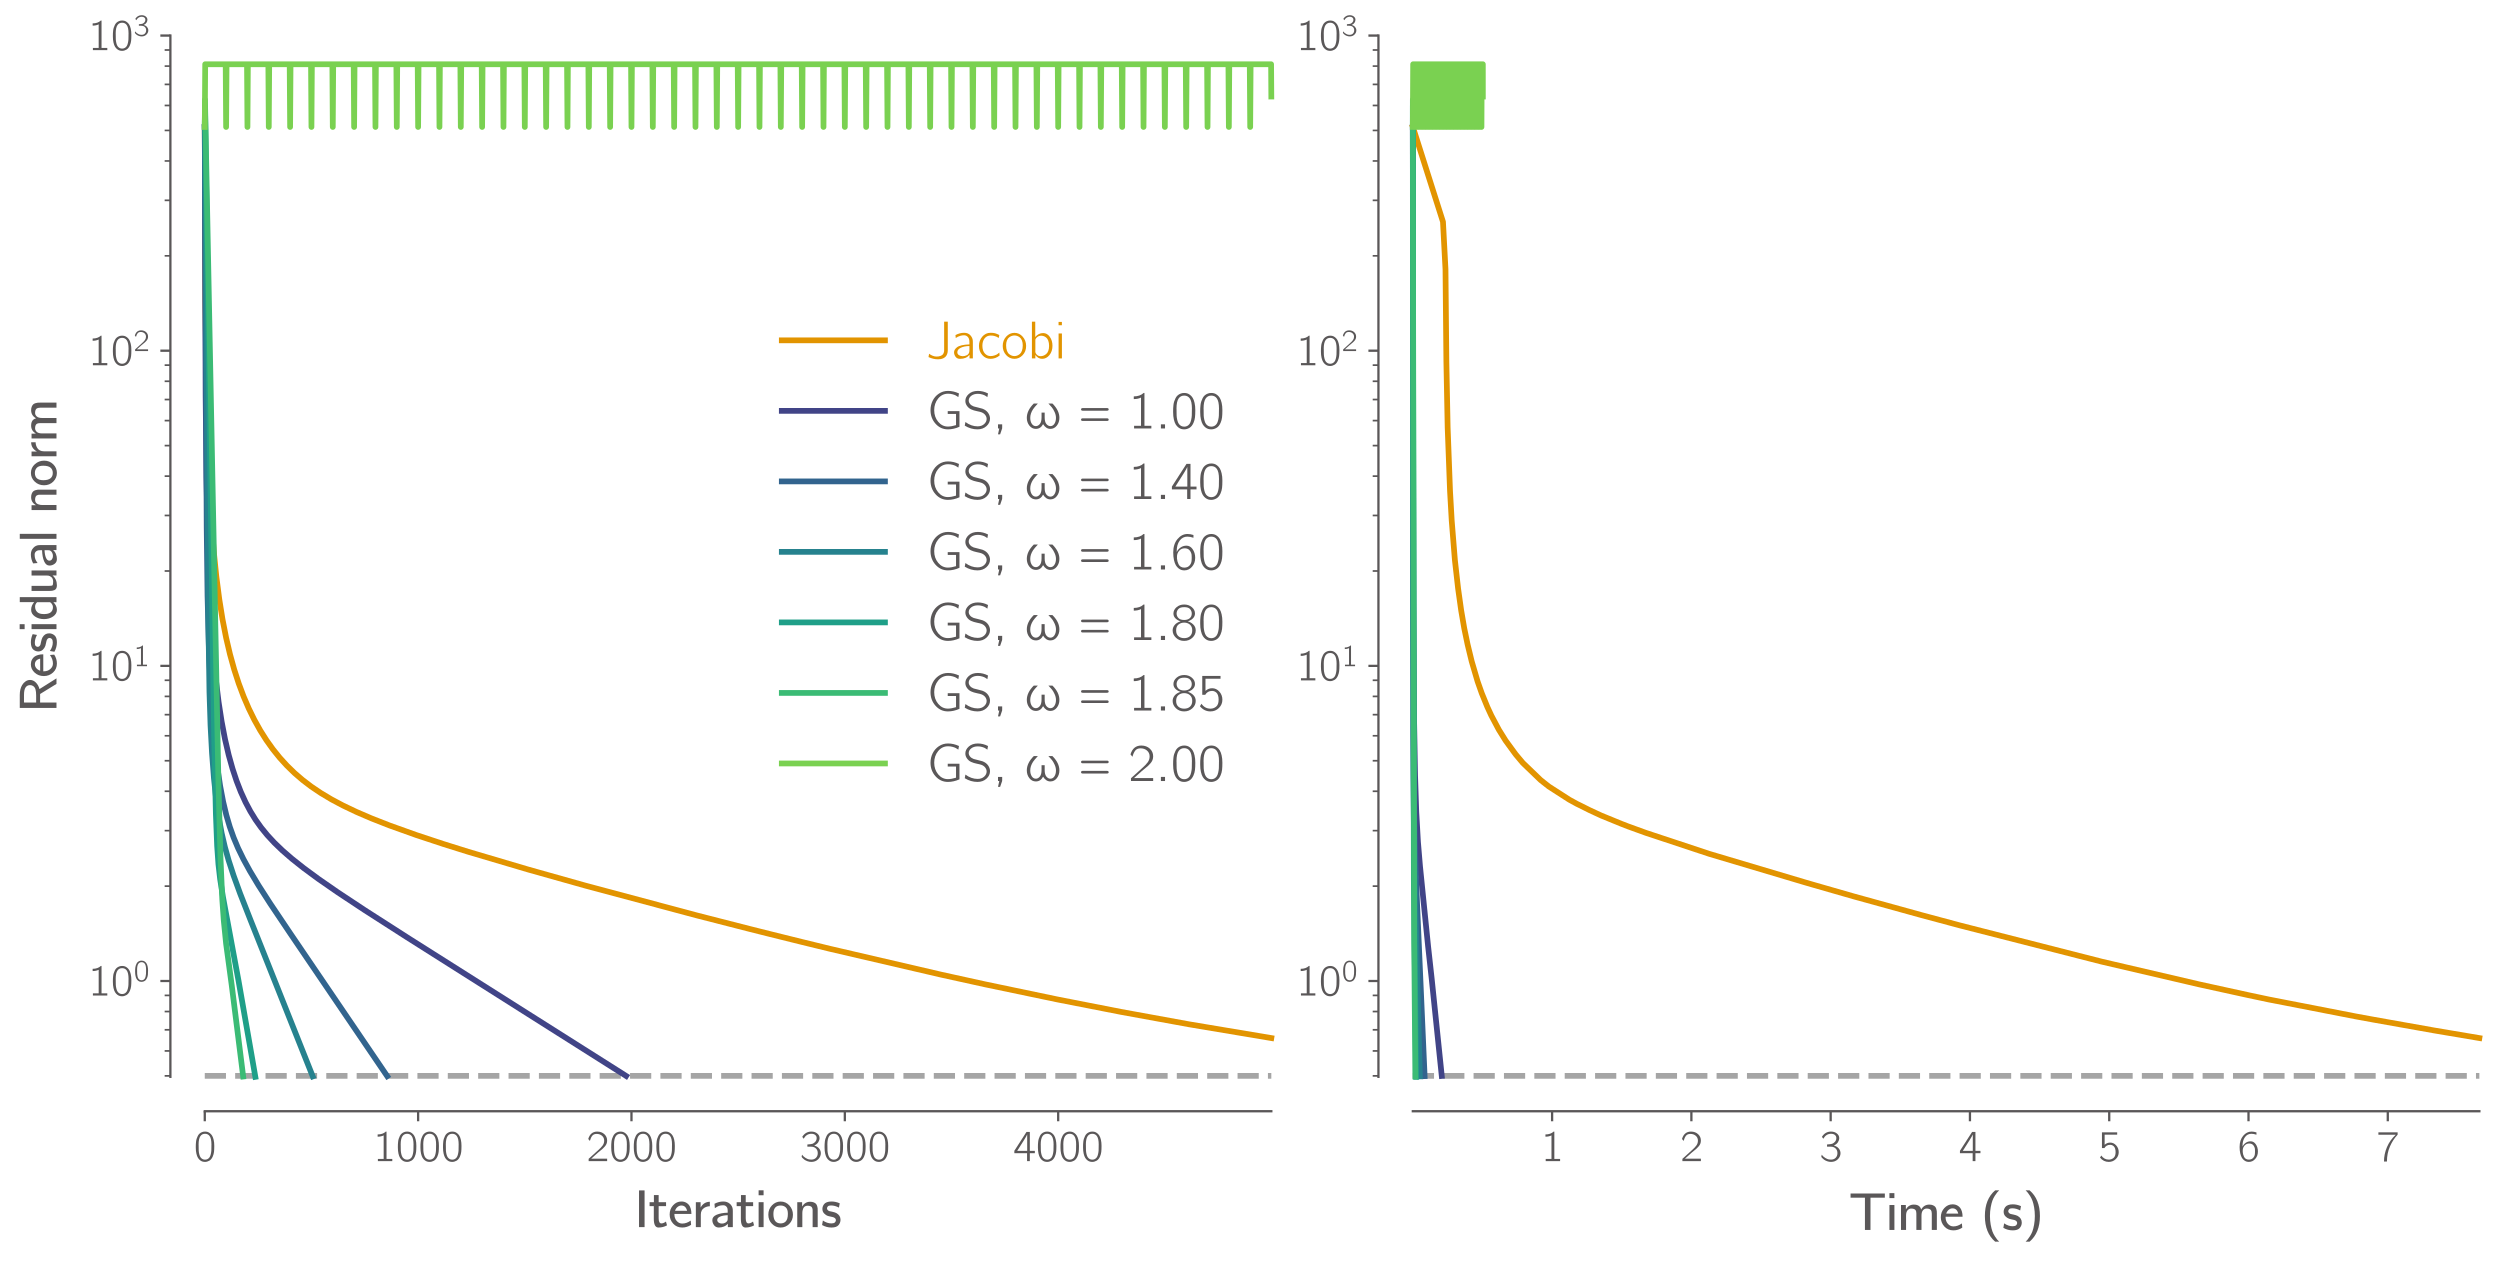 <?xml version="1.0" encoding="utf-8" standalone="no"?>
<!DOCTYPE svg PUBLIC "-//W3C//DTD SVG 1.1//EN"
  "http://www.w3.org/Graphics/SVG/1.1/DTD/svg11.dtd">
<svg xmlns:xlink="http://www.w3.org/1999/xlink" width="872.4pt" height="440.4pt" viewBox="0 0 872.4 440.4" xmlns="http://www.w3.org/2000/svg" version="1.1">
 <defs>
  <style type="text/css">*{stroke-linejoin: round; stroke-linecap: butt}</style>
 </defs>
 <g id="figure_1">
  <g id="patch_1">
   <path d="M 0 440.4 
L 872.4 440.4 
L 872.4 0 
L 0 0 
z
" style="fill: #ffffff"/>
  </g>
  <g id="axes_1">
   <g id="patch_2">
    <path d="M 71.458 375.778 
L 443.638 375.778 
L 443.638 12.41 
L 71.458 12.41 
z
" style="fill: #ffffff"/>
   </g>
   <g id="matplotlib.axis_1">
    <g id="xtick_1">
     <g id="line2d_1">
      <defs>
       <path id="md43e296feb" d="M 0 0 
L 0 3.5 
" style="stroke: #5a5758; stroke-width: 0.8"/>
      </defs>
      <g>
       <use xlink:href="#md43e296feb" x="71.458" y="387.778" style="fill: #5a5758; stroke: #5a5758; stroke-width: 0.8"/>
      </g>
     </g>
     <g id="text_1">
      <!-- 0 -->
      <g style="fill: #5a5758" transform="translate(67.522 405.198) scale(0.15 -0.15)">
       <defs>
        <path id="CMUBright-Roman-30" d="M 333 1984 
L 333 2086 
Q 333 2291 339 2438 
Q 346 2586 371 2832 
Q 397 3078 461 3267 
Q 525 3456 621 3657 
Q 717 3859 880 4006 
Q 1043 4154 1261 4230 
Q 1446 4301 1677 4301 
Q 1856 4301 2025 4256 
Q 2195 4211 2380 4070 
Q 2566 3930 2704 3709 
Q 2842 3488 2931 3104 
Q 3021 2720 3021 2214 
Q 3021 1683 2982 1347 
Q 2944 1011 2803 685 
Q 2618 250 2307 70 
Q 1997 -109 1677 -109 
Q 1498 -109 1328 -64 
Q 1158 -19 972 121 
Q 787 262 649 483 
Q 512 704 422 1091 
Q 333 1478 333 1984 
z
M 742 2413 
Q 742 2374 745 2326 
Q 749 2278 749 2272 
L 749 2150 
Q 749 1779 758 1548 
Q 768 1318 838 1014 
Q 909 710 1037 538 
Q 1286 218 1677 218 
Q 2086 218 2330 557 
Q 2451 730 2518 1037 
Q 2586 1344 2595 1568 
Q 2605 1792 2605 2163 
L 2605 2272 
Q 2605 2278 2608 2323 
Q 2611 2368 2611 2406 
Q 2611 3302 2336 3661 
Q 2099 3981 1677 3981 
Q 1242 3981 1005 3642 
Q 742 3264 742 2413 
z
" transform="scale(0.016)"/>
       </defs>
       <use xlink:href="#CMUBright-Roman-30"/>
      </g>
     </g>
    </g>
    <g id="xtick_2">
     <g id="line2d_2">
      <g>
       <use xlink:href="#md43e296feb" x="145.909" y="387.778" style="fill: #5a5758; stroke: #5a5758; stroke-width: 0.8"/>
      </g>
     </g>
     <g id="text_2">
      <!-- 1000 -->
      <g style="fill: #5a5758" transform="translate(130.165 405.198) scale(0.15 -0.15)">
       <defs>
        <path id="CMUBright-Roman-31" d="M 672 3558 
L 672 3885 
Q 1427 3885 1862 4301 
L 1965 4301 
L 1965 320 
L 2803 320 
L 2803 0 
L 710 0 
L 710 320 
L 1549 320 
L 1549 3744 
Q 1178 3558 672 3558 
z
" transform="scale(0.016)"/>
       </defs>
       <use xlink:href="#CMUBright-Roman-31"/>
       <use xlink:href="#CMUBright-Roman-30" x="52.5"/>
       <use xlink:href="#CMUBright-Roman-30" x="105"/>
       <use xlink:href="#CMUBright-Roman-30" x="157.5"/>
      </g>
     </g>
    </g>
    <g id="xtick_3">
     <g id="line2d_3">
      <g>
       <use xlink:href="#md43e296feb" x="220.36" y="387.778" style="fill: #5a5758; stroke: #5a5758; stroke-width: 0.8"/>
      </g>
     </g>
     <g id="text_3">
      <!-- 2000 -->
      <g style="fill: #5a5758" transform="translate(204.616 405.198) scale(0.15 -0.15)">
       <defs>
        <path id="CMUBright-Roman-32" d="M 275 3226 
Q 595 4301 1587 4301 
L 1594 4301 
Q 2214 4294 2617 3923 
Q 3021 3552 3021 2989 
Q 3021 2746 2937 2531 
Q 2854 2317 2668 2115 
Q 2483 1914 2384 1821 
Q 2285 1728 2061 1549 
Q 1754 1299 1642 1203 
Q 1530 1107 698 358 
L 3021 358 
L 3021 0 
L 333 0 
L 333 339 
L 1683 1562 
Q 2144 1965 2368 2278 
Q 2592 2592 2592 2982 
Q 2592 3418 2278 3690 
Q 1965 3962 1498 3962 
Q 1069 3962 854 3693 
Q 640 3424 512 2938 
L 275 3226 
z
" transform="scale(0.016)"/>
       </defs>
       <use xlink:href="#CMUBright-Roman-32"/>
       <use xlink:href="#CMUBright-Roman-30" x="52.5"/>
       <use xlink:href="#CMUBright-Roman-30" x="105"/>
       <use xlink:href="#CMUBright-Roman-30" x="157.5"/>
      </g>
     </g>
    </g>
    <g id="xtick_4">
     <g id="line2d_4">
      <g>
       <use xlink:href="#md43e296feb" x="294.811" y="387.778" style="fill: #5a5758; stroke: #5a5758; stroke-width: 0.8"/>
      </g>
     </g>
     <g id="text_4">
      <!-- 3000 -->
      <g style="fill: #5a5758" transform="translate(279.067 405.198) scale(0.15 -0.15)">
       <defs>
        <path id="CMUBright-Roman-33" d="M 282 653 
Q 282 666 285 685 
Q 288 704 304 774 
Q 320 845 339 941 
Q 557 640 861 464 
Q 1165 288 1341 256 
Q 1517 224 1683 224 
Q 2112 224 2368 486 
Q 2624 749 2624 1165 
Q 2624 1574 2381 1824 
Q 2138 2074 1773 2099 
L 1555 2106 
L 1114 2106 
L 1114 2426 
Q 1709 2470 1862 2528 
Q 2099 2618 2281 2838 
Q 2464 3059 2464 3360 
Q 2464 3642 2256 3811 
Q 2048 3981 1702 3981 
Q 973 3981 570 3258 
L 371 3539 
Q 845 4301 1702 4301 
Q 2202 4301 2544 4025 
Q 2886 3750 2886 3360 
Q 2886 3059 2704 2761 
Q 2522 2464 2106 2272 
Q 2579 2144 2825 1833 
Q 3072 1523 3072 1158 
Q 3072 666 2685 278 
Q 2298 -109 1690 -109 
Q 1402 -109 1126 -9 
Q 851 90 675 221 
Q 499 352 390 473 
Q 282 595 282 653 
z
" transform="scale(0.016)"/>
       </defs>
       <use xlink:href="#CMUBright-Roman-33"/>
       <use xlink:href="#CMUBright-Roman-30" x="52.5"/>
       <use xlink:href="#CMUBright-Roman-30" x="105"/>
       <use xlink:href="#CMUBright-Roman-30" x="157.5"/>
      </g>
     </g>
    </g>
    <g id="xtick_5">
     <g id="line2d_5">
      <g>
       <use xlink:href="#md43e296feb" x="369.262" y="387.778" style="fill: #5a5758; stroke: #5a5758; stroke-width: 0.8"/>
      </g>
     </g>
     <g id="text_5">
      <!-- 4000 -->
      <g style="fill: #5a5758" transform="translate(353.518 405.198) scale(0.15 -0.15)">
       <defs>
        <path id="CMUBright-Roman-34" d="M 186 1158 
L 186 1504 
L 1952 4250 
L 2438 4250 
L 2438 1498 
L 3168 1498 
L 3168 1158 
L 2438 1158 
L 2438 0 
L 2035 0 
L 2035 1158 
L 186 1158 
z
M 602 1498 
L 2054 1498 
L 2054 3885 
Q 1971 3667 1606 3085 
L 602 1498 
z
" transform="scale(0.016)"/>
       </defs>
       <use xlink:href="#CMUBright-Roman-34"/>
       <use xlink:href="#CMUBright-Roman-30" x="52.5"/>
       <use xlink:href="#CMUBright-Roman-30" x="105"/>
       <use xlink:href="#CMUBright-Roman-30" x="157.5"/>
      </g>
     </g>
    </g>
    <g id="text_6">
     <!-- Iterations -->
     <g style="fill: #5a5758" transform="translate(221.52 428.213) scale(0.18 -0.18)">
      <defs>
       <path id="CMUBright-SemiBold-49" d="M 512 0 
L 512 4448 
L 1184 4448 
L 1184 0 
L 512 0 
z
" transform="scale(0.016)"/>
       <path id="CMUBright-SemiBold-74" d="M 122 2541 
L 122 3021 
L 646 3021 
L 646 3885 
L 1222 3885 
L 1222 3021 
L 2118 3021 
L 2118 2541 
L 1222 2541 
L 1222 1075 
Q 1222 448 1555 448 
Q 1805 448 2106 672 
L 2234 211 
Q 1754 -51 1197 -51 
Q 634 -51 634 1005 
L 634 2541 
L 122 2541 
z
" transform="scale(0.016)"/>
       <path id="CMUBright-SemiBold-65" d="M 186 1530 
Q 186 2189 605 2646 
Q 1024 3104 1606 3104 
Q 1766 3104 1920 3069 
Q 2074 3034 2243 2931 
Q 2413 2829 2534 2669 
Q 2656 2509 2739 2233 
Q 2822 1958 2822 1600 
L 762 1600 
L 762 1536 
Q 762 1062 1040 745 
Q 1318 429 1709 429 
Q 2240 429 2739 794 
L 2784 275 
Q 2278 -51 1709 -51 
Q 1043 -51 614 419 
Q 186 890 186 1530 
z
M 838 1978 
L 2298 1978 
Q 2144 2618 1600 2618 
Q 1363 2618 1148 2448 
Q 934 2278 838 1978 
z
" transform="scale(0.016)"/>
       <path id="CMUBright-SemiBold-72" d="M 416 0 
L 416 3021 
L 992 3021 
L 992 2368 
Q 1370 3059 2112 3072 
L 2112 2528 
Q 1939 2528 1769 2480 
Q 1600 2432 1421 2326 
Q 1242 2221 1130 2013 
Q 1018 1805 1018 1517 
L 1018 0 
L 416 0 
z
" transform="scale(0.016)"/>
       <path id="CMUBright-SemiBold-61" d="M 250 851 
Q 250 1274 771 1498 
Q 1293 1722 2112 1747 
L 2112 1971 
Q 2112 2234 2048 2355 
Q 1894 2650 1568 2650 
Q 1242 2643 1037 2566 
Q 832 2490 557 2291 
L 512 2829 
Q 1043 3104 1581 3104 
Q 2061 3104 2377 2822 
Q 2694 2541 2726 2144 
L 2733 1933 
L 2733 0 
L 2131 0 
L 2131 230 
L 2125 410 
Q 1946 186 1648 67 
Q 1350 -51 1043 -51 
Q 666 -51 458 233 
Q 250 518 250 851 
z
M 845 864 
Q 845 672 1008 550 
Q 1171 429 1408 429 
Q 1626 429 1811 525 
Q 1997 621 2074 781 
Q 2112 864 2112 1043 
L 2112 1446 
Q 1523 1421 1184 1270 
Q 845 1120 845 864 
z
" transform="scale(0.016)"/>
       <path id="CMUBright-SemiBold-69" d="M 414 3859 
L 414 4461 
L 1016 4461 
L 1016 3859 
L 414 3859 
z
M 416 0 
L 416 3021 
L 1018 3021 
L 1018 0 
L 416 0 
z
" transform="scale(0.016)"/>
       <path id="CMUBright-SemiBold-6f" d="M 630 390 
Q 186 832 186 1504 
Q 186 2176 627 2637 
Q 1069 3098 1677 3098 
Q 2310 3098 2739 2618 
Q 3168 2138 3168 1498 
Q 3168 838 2726 393 
Q 2285 -51 1677 -51 
Q 1075 -51 630 390 
z
M 800 1594 
Q 800 998 1037 717 
Q 1267 448 1677 448 
Q 2061 448 2291 685 
Q 2554 954 2554 1606 
Q 2554 2150 2307 2384 
Q 2061 2618 1677 2618 
Q 800 2618 800 1594 
z
" transform="scale(0.016)"/>
       <path id="CMUBright-SemiBold-6e" d="M 410 0 
L 410 3021 
L 998 3021 
L 998 2714 
L 1005 2496 
Q 1344 3072 1971 3072 
Q 2227 3072 2409 2995 
Q 2592 2918 2681 2816 
Q 2771 2714 2822 2547 
Q 2874 2381 2880 2275 
Q 2886 2170 2886 2016 
L 2886 0 
L 2272 0 
L 2272 2022 
Q 2272 2131 2259 2204 
Q 2246 2278 2192 2380 
Q 2138 2483 2000 2537 
Q 1862 2592 1651 2592 
Q 1453 2592 1315 2493 
Q 1178 2394 1120 2237 
Q 1062 2080 1043 1961 
Q 1024 1843 1024 1728 
L 1024 0 
L 410 0 
z
" transform="scale(0.016)"/>
       <path id="CMUBright-SemiBold-73" d="M 186 250 
L 282 800 
Q 787 448 1318 448 
Q 1613 448 1737 569 
Q 1862 691 1862 838 
Q 1862 986 1753 1078 
Q 1645 1171 1517 1206 
Q 1389 1242 1190 1280 
Q 992 1318 902 1350 
Q 634 1440 429 1661 
Q 224 1882 224 2202 
Q 224 2349 269 2486 
Q 314 2624 422 2774 
Q 531 2925 764 3014 
Q 998 3104 1331 3104 
Q 1818 3104 2323 2886 
L 2227 2362 
Q 1747 2624 1261 2624 
Q 998 2624 889 2515 
Q 781 2406 781 2272 
Q 781 2170 857 2077 
Q 934 1984 1062 1939 
Q 1069 1939 1408 1865 
Q 1747 1792 1914 1702 
Q 2419 1421 2419 890 
Q 2419 525 2172 237 
Q 1926 -51 1325 -51 
Q 730 -51 186 250 
z
" transform="scale(0.016)"/>
      </defs>
      <use xlink:href="#CMUBright-SemiBold-49"/>
      <use xlink:href="#CMUBright-SemiBold-74" x="26.7"/>
      <use xlink:href="#CMUBright-SemiBold-65" x="64.6"/>
      <use xlink:href="#CMUBright-SemiBold-72" x="111.7"/>
      <use xlink:href="#CMUBright-SemiBold-61" x="146.3"/>
      <use xlink:href="#CMUBright-SemiBold-74" x="195.5"/>
      <use xlink:href="#CMUBright-SemiBold-69" x="233.4"/>
      <use xlink:href="#CMUBright-SemiBold-6f" x="255.9"/>
      <use xlink:href="#CMUBright-SemiBold-6e" x="308.4"/>
      <use xlink:href="#CMUBright-SemiBold-73" x="360.1"/>
     </g>
    </g>
   </g>
   <g id="matplotlib.axis_2">
    <g id="ytick_1">
     <g id="line2d_6">
      <defs>
       <path id="m4fac0cf356" d="M 0 0 
L -3.5 0 
" style="stroke: #5a5758; stroke-width: 0.8"/>
      </defs>
      <g>
       <use xlink:href="#m4fac0cf356" x="59.458" y="342.328" style="fill: #5a5758; stroke: #5a5758; stroke-width: 0.8"/>
      </g>
     </g>
     <g id="text_7">
      <!-- $\mathdefault{10^{0}}$ -->
      <g style="fill: #5a5758" transform="translate(30.717 347.539) scale(0.15 -0.15)">
       <use xlink:href="#CMUBright-Roman-31" transform="translate(0 0.916)"/>
       <use xlink:href="#CMUBright-Roman-30" transform="translate(52.5 0.916)"/>
       <use xlink:href="#CMUBright-Roman-30" transform="translate(105.826 33.958) scale(0.7)"/>
      </g>
     </g>
    </g>
    <g id="ytick_2">
     <g id="line2d_7">
      <g>
       <use xlink:href="#m4fac0cf356" x="59.458" y="232.356" style="fill: #5a5758; stroke: #5a5758; stroke-width: 0.8"/>
      </g>
     </g>
     <g id="text_8">
      <!-- $\mathdefault{10^{1}}$ -->
      <g style="fill: #5a5758" transform="translate(30.717 237.566) scale(0.15 -0.15)">
       <use xlink:href="#CMUBright-Roman-31" transform="translate(0 0.916)"/>
       <use xlink:href="#CMUBright-Roman-30" transform="translate(52.5 0.916)"/>
       <use xlink:href="#CMUBright-Roman-31" transform="translate(105.826 33.958) scale(0.7)"/>
      </g>
     </g>
    </g>
    <g id="ytick_3">
     <g id="line2d_8">
      <g>
       <use xlink:href="#m4fac0cf356" x="59.458" y="122.383" style="fill: #5a5758; stroke: #5a5758; stroke-width: 0.8"/>
      </g>
     </g>
     <g id="text_9">
      <!-- $\mathdefault{10^{2}}$ -->
      <g style="fill: #5a5758" transform="translate(30.717 127.593) scale(0.15 -0.15)">
       <use xlink:href="#CMUBright-Roman-31" transform="translate(0 0.916)"/>
       <use xlink:href="#CMUBright-Roman-30" transform="translate(52.5 0.916)"/>
       <use xlink:href="#CMUBright-Roman-32" transform="translate(105.826 33.958) scale(0.7)"/>
      </g>
     </g>
    </g>
    <g id="ytick_4">
     <g id="line2d_9">
      <g>
       <use xlink:href="#m4fac0cf356" x="59.458" y="12.41" style="fill: #5a5758; stroke: #5a5758; stroke-width: 0.8"/>
      </g>
     </g>
     <g id="text_10">
      <!-- $\mathdefault{10^{3}}$ -->
      <g style="fill: #5a5758" transform="translate(30.717 17.621) scale(0.15 -0.15)">
       <use xlink:href="#CMUBright-Roman-31" transform="translate(0 0.916)"/>
       <use xlink:href="#CMUBright-Roman-30" transform="translate(52.5 0.916)"/>
       <use xlink:href="#CMUBright-Roman-33" transform="translate(105.826 33.958) scale(0.7)"/>
      </g>
     </g>
    </g>
    <g id="ytick_5">
     <g id="line2d_10">
      <defs>
       <path id="mc2418c29f5" d="M 0 0 
L -2 0 
" style="stroke: #5a5758; stroke-width: 0.6"/>
      </defs>
      <g>
       <use xlink:href="#mc2418c29f5" x="59.458" y="375.433" style="fill: #5a5758; stroke: #5a5758; stroke-width: 0.6"/>
      </g>
     </g>
    </g>
    <g id="ytick_6">
     <g id="line2d_11">
      <g>
       <use xlink:href="#mc2418c29f5" x="59.458" y="366.725" style="fill: #5a5758; stroke: #5a5758; stroke-width: 0.6"/>
      </g>
     </g>
    </g>
    <g id="ytick_7">
     <g id="line2d_12">
      <g>
       <use xlink:href="#mc2418c29f5" x="59.458" y="359.363" style="fill: #5a5758; stroke: #5a5758; stroke-width: 0.6"/>
      </g>
     </g>
    </g>
    <g id="ytick_8">
     <g id="line2d_13">
      <g>
       <use xlink:href="#mc2418c29f5" x="59.458" y="352.986" style="fill: #5a5758; stroke: #5a5758; stroke-width: 0.6"/>
      </g>
     </g>
    </g>
    <g id="ytick_9">
     <g id="line2d_14">
      <g>
       <use xlink:href="#mc2418c29f5" x="59.458" y="347.36" style="fill: #5a5758; stroke: #5a5758; stroke-width: 0.6"/>
      </g>
     </g>
    </g>
    <g id="ytick_10">
     <g id="line2d_15">
      <g>
       <use xlink:href="#mc2418c29f5" x="59.458" y="309.223" style="fill: #5a5758; stroke: #5a5758; stroke-width: 0.6"/>
      </g>
     </g>
    </g>
    <g id="ytick_11">
     <g id="line2d_16">
      <g>
       <use xlink:href="#mc2418c29f5" x="59.458" y="289.858" style="fill: #5a5758; stroke: #5a5758; stroke-width: 0.6"/>
      </g>
     </g>
    </g>
    <g id="ytick_12">
     <g id="line2d_17">
      <g>
       <use xlink:href="#mc2418c29f5" x="59.458" y="276.118" style="fill: #5a5758; stroke: #5a5758; stroke-width: 0.6"/>
      </g>
     </g>
    </g>
    <g id="ytick_13">
     <g id="line2d_18">
      <g>
       <use xlink:href="#mc2418c29f5" x="59.458" y="265.461" style="fill: #5a5758; stroke: #5a5758; stroke-width: 0.6"/>
      </g>
     </g>
    </g>
    <g id="ytick_14">
     <g id="line2d_19">
      <g>
       <use xlink:href="#mc2418c29f5" x="59.458" y="256.753" style="fill: #5a5758; stroke: #5a5758; stroke-width: 0.6"/>
      </g>
     </g>
    </g>
    <g id="ytick_15">
     <g id="line2d_20">
      <g>
       <use xlink:href="#mc2418c29f5" x="59.458" y="249.391" style="fill: #5a5758; stroke: #5a5758; stroke-width: 0.6"/>
      </g>
     </g>
    </g>
    <g id="ytick_16">
     <g id="line2d_21">
      <g>
       <use xlink:href="#mc2418c29f5" x="59.458" y="243.013" style="fill: #5a5758; stroke: #5a5758; stroke-width: 0.6"/>
      </g>
     </g>
    </g>
    <g id="ytick_17">
     <g id="line2d_22">
      <g>
       <use xlink:href="#mc2418c29f5" x="59.458" y="237.388" style="fill: #5a5758; stroke: #5a5758; stroke-width: 0.6"/>
      </g>
     </g>
    </g>
    <g id="ytick_18">
     <g id="line2d_23">
      <g>
       <use xlink:href="#mc2418c29f5" x="59.458" y="199.251" style="fill: #5a5758; stroke: #5a5758; stroke-width: 0.6"/>
      </g>
     </g>
    </g>
    <g id="ytick_19">
     <g id="line2d_24">
      <g>
       <use xlink:href="#mc2418c29f5" x="59.458" y="179.885" style="fill: #5a5758; stroke: #5a5758; stroke-width: 0.6"/>
      </g>
     </g>
    </g>
    <g id="ytick_20">
     <g id="line2d_25">
      <g>
       <use xlink:href="#mc2418c29f5" x="59.458" y="166.145" style="fill: #5a5758; stroke: #5a5758; stroke-width: 0.6"/>
      </g>
     </g>
    </g>
    <g id="ytick_21">
     <g id="line2d_26">
      <g>
       <use xlink:href="#mc2418c29f5" x="59.458" y="155.488" style="fill: #5a5758; stroke: #5a5758; stroke-width: 0.6"/>
      </g>
     </g>
    </g>
    <g id="ytick_22">
     <g id="line2d_27">
      <g>
       <use xlink:href="#mc2418c29f5" x="59.458" y="146.78" style="fill: #5a5758; stroke: #5a5758; stroke-width: 0.6"/>
      </g>
     </g>
    </g>
    <g id="ytick_23">
     <g id="line2d_28">
      <g>
       <use xlink:href="#mc2418c29f5" x="59.458" y="139.418" style="fill: #5a5758; stroke: #5a5758; stroke-width: 0.6"/>
      </g>
     </g>
    </g>
    <g id="ytick_24">
     <g id="line2d_29">
      <g>
       <use xlink:href="#mc2418c29f5" x="59.458" y="133.04" style="fill: #5a5758; stroke: #5a5758; stroke-width: 0.6"/>
      </g>
     </g>
    </g>
    <g id="ytick_25">
     <g id="line2d_30">
      <g>
       <use xlink:href="#mc2418c29f5" x="59.458" y="127.415" style="fill: #5a5758; stroke: #5a5758; stroke-width: 0.6"/>
      </g>
     </g>
    </g>
    <g id="ytick_26">
     <g id="line2d_31">
      <g>
       <use xlink:href="#mc2418c29f5" x="59.458" y="89.278" style="fill: #5a5758; stroke: #5a5758; stroke-width: 0.6"/>
      </g>
     </g>
    </g>
    <g id="ytick_27">
     <g id="line2d_32">
      <g>
       <use xlink:href="#mc2418c29f5" x="59.458" y="69.913" style="fill: #5a5758; stroke: #5a5758; stroke-width: 0.6"/>
      </g>
     </g>
    </g>
    <g id="ytick_28">
     <g id="line2d_33">
      <g>
       <use xlink:href="#mc2418c29f5" x="59.458" y="56.173" style="fill: #5a5758; stroke: #5a5758; stroke-width: 0.6"/>
      </g>
     </g>
    </g>
    <g id="ytick_29">
     <g id="line2d_34">
      <g>
       <use xlink:href="#mc2418c29f5" x="59.458" y="45.515" style="fill: #5a5758; stroke: #5a5758; stroke-width: 0.6"/>
      </g>
     </g>
    </g>
    <g id="ytick_30">
     <g id="line2d_35">
      <g>
       <use xlink:href="#mc2418c29f5" x="59.458" y="36.808" style="fill: #5a5758; stroke: #5a5758; stroke-width: 0.6"/>
      </g>
     </g>
    </g>
    <g id="ytick_31">
     <g id="line2d_36">
      <g>
       <use xlink:href="#mc2418c29f5" x="59.458" y="29.445" style="fill: #5a5758; stroke: #5a5758; stroke-width: 0.6"/>
      </g>
     </g>
    </g>
    <g id="ytick_32">
     <g id="line2d_37">
      <g>
       <use xlink:href="#mc2418c29f5" x="59.458" y="23.068" style="fill: #5a5758; stroke: #5a5758; stroke-width: 0.6"/>
      </g>
     </g>
    </g>
    <g id="ytick_33">
     <g id="line2d_38">
      <g>
       <use xlink:href="#mc2418c29f5" x="59.458" y="17.442" style="fill: #5a5758; stroke: #5a5758; stroke-width: 0.6"/>
      </g>
     </g>
    </g>
    <g id="text_11">
     <!-- Residual norm -->
     <g style="fill: #5a5758" transform="translate(19.71 248.534) rotate(-90) scale(0.18 -0.18)">
      <defs>
       <path id="CMUBright-SemiBold-52" d="M 518 0 
L 518 4448 
L 2086 4448 
Q 2803 4448 3283 4166 
Q 3571 3994 3740 3741 
Q 3910 3488 3910 3206 
Q 3910 2810 3593 2496 
Q 3277 2182 2803 2061 
L 4102 0 
L 3430 0 
L 2208 1984 
L 1171 1984 
L 1171 0 
L 518 0 
z
M 1171 2464 
L 2054 2464 
Q 2477 2464 2758 2541 
Q 3040 2618 3181 2842 
Q 3283 3002 3283 3200 
Q 3283 3558 2995 3750 
Q 2714 3936 2086 3936 
L 1178 3936 
L 1171 3725 
L 1171 2464 
z
" transform="scale(0.016)"/>
       <path id="CMUBright-SemiBold-64" d="M 224 1517 
Q 224 2150 544 2611 
Q 864 3072 1350 3072 
Q 1856 3072 2285 2701 
L 2285 4448 
L 2886 4448 
L 2886 0 
L 2272 0 
L 2272 378 
Q 1856 -51 1344 -51 
Q 864 -51 544 409 
Q 224 870 224 1517 
z
M 838 1427 
Q 851 966 1024 730 
Q 1248 429 1670 429 
Q 1830 429 1971 505 
Q 2112 582 2157 633 
Q 2202 685 2272 774 
L 2272 2349 
Q 2042 2592 1741 2592 
Q 1331 2592 1082 2336 
Q 838 2086 838 1562 
L 838 1427 
z
" transform="scale(0.016)"/>
       <path id="CMUBright-SemiBold-75" d="M 410 838 
L 410 3021 
L 1024 3021 
L 1024 883 
Q 1030 570 1069 506 
Q 1139 403 1510 403 
Q 1888 403 2064 601 
Q 2240 800 2266 998 
Q 2272 1062 2272 1197 
L 2272 3021 
L 2886 3021 
L 2886 0 
L 2285 0 
L 2285 480 
Q 1830 -51 1088 -51 
Q 858 -51 710 29 
Q 563 109 502 262 
Q 442 416 426 537 
Q 410 659 410 838 
z
" transform="scale(0.016)"/>
       <path id="CMUBright-SemiBold-6c" d="M 416 0 
L 416 4448 
L 1018 4448 
L 1018 0 
L 416 0 
z
" transform="scale(0.016)"/>
       <path id="CMUBright-SemiBold-20" transform="scale(0.016)"/>
       <path id="CMUBright-SemiBold-6d" d="M 410 0 
L 410 3021 
L 998 3021 
L 998 2714 
L 1005 2496 
Q 1344 3072 1971 3072 
Q 2080 3072 2176 3059 
Q 2272 3046 2345 3024 
Q 2419 3002 2483 2966 
Q 2547 2931 2592 2899 
Q 2637 2867 2675 2819 
Q 2714 2771 2736 2739 
Q 2758 2707 2784 2656 
Q 2810 2605 2816 2582 
Q 2822 2560 2838 2518 
Q 2854 2477 2854 2470 
Q 3187 3072 3840 3072 
Q 4090 3072 4272 2995 
Q 4454 2918 4544 2819 
Q 4634 2720 4685 2557 
Q 4736 2394 4745 2285 
Q 4755 2176 4755 2016 
L 4755 0 
L 4141 0 
L 4141 1984 
Q 4128 2278 4045 2394 
Q 3898 2592 3507 2592 
Q 3264 2592 3078 2390 
Q 2893 2189 2893 1728 
L 2893 0 
L 2272 0 
L 2272 1984 
Q 2266 2266 2195 2374 
Q 2054 2592 1645 2592 
Q 1402 2592 1213 2390 
Q 1024 2189 1024 1728 
L 1024 0 
L 410 0 
z
" transform="scale(0.016)"/>
      </defs>
      <use xlink:href="#CMUBright-SemiBold-52"/>
      <use xlink:href="#CMUBright-SemiBold-65" x="67.1"/>
      <use xlink:href="#CMUBright-SemiBold-73" x="114.2"/>
      <use xlink:href="#CMUBright-SemiBold-69" x="154.4"/>
      <use xlink:href="#CMUBright-SemiBold-64" x="176.9"/>
      <use xlink:href="#CMUBright-SemiBold-75" x="228.6"/>
      <use xlink:href="#CMUBright-SemiBold-61" x="280.3"/>
      <use xlink:href="#CMUBright-SemiBold-6c" x="329.5"/>
      <use xlink:href="#CMUBright-SemiBold-20" x="352"/>
      <use xlink:href="#CMUBright-SemiBold-6e" x="385.3"/>
      <use xlink:href="#CMUBright-SemiBold-6f" x="437"/>
      <use xlink:href="#CMUBright-SemiBold-72" x="489.5"/>
      <use xlink:href="#CMUBright-SemiBold-6d" x="524.1"/>
     </g>
    </g>
   </g>
   <g id="line2d_39">
    <path d="M 71.458 375.433 
L 443.638 375.433 
" style="fill: none; stroke-dasharray: 7.4,3.2; stroke-dashoffset: 0; stroke: #808080; stroke-opacity: 0.7; stroke-width: 2"/>
   </g>
   <g id="line2d_40">
    <path d="M 71.458 44.305 
L 71.681 105.182 
L 72.053 135.627 
L 72.5 154.327 
L 73.096 169.818 
L 73.766 181.712 
L 74.585 192.301 
L 75.478 201.08 
L 76.521 209.13 
L 77.637 216.076 
L 78.903 222.544 
L 80.243 228.263 
L 81.732 233.641 
L 83.296 238.472 
L 85.008 243.045 
L 86.795 247.2 
L 88.73 251.147 
L 90.815 254.884 
L 92.974 258.298 
L 95.208 261.428 
L 97.59 264.388 
L 100.121 267.173 
L 102.802 269.777 
L 105.631 272.21 
L 108.609 274.477 
L 111.959 276.736 
L 115.682 278.96 
L 119.702 281.097 
L 124.392 283.331 
L 129.604 285.574 
L 135.932 288.054 
L 145.239 291.385 
L 154.62 294.49 
L 163.33 297.218 
L 184.177 303.388 
L 204.129 309.001 
L 242.993 319.4 
L 261.606 324.167 
L 268.678 325.942 
L 279.995 328.749 
L 289.748 331.127 
L 328.388 340.11 
L 343.799 343.504 
L 368.889 348.747 
L 391.076 353.09 
L 414.9 357.433 
L 443.638 362.245 
L 443.638 362.245 
" style="fill: none; stroke: #e29400; stroke-width: 2; stroke-linecap: square"/>
   </g>
   <g id="line2d_41">
    <path d="M 71.458 44.305 
L 71.756 137.984 
L 72.053 166.793 
L 72.5 188.678 
L 73.021 204.078 
L 73.691 217.345 
L 74.436 227.845 
L 75.329 237.242 
L 76.297 245.078 
L 77.339 251.792 
L 78.531 258.008 
L 79.796 263.433 
L 81.136 268.229 
L 82.551 272.506 
L 84.04 276.339 
L 85.678 279.937 
L 87.39 283.154 
L 89.177 286.047 
L 91.113 288.768 
L 93.272 291.419 
L 95.729 294.074 
L 98.558 296.794 
L 101.908 299.697 
L 106.003 302.943 
L 111.14 306.722 
L 117.841 311.363 
L 127.147 317.521 
L 142.112 327.124 
L 184.251 353.797 
L 218.498 375.467 
L 218.498 375.467 
" style="fill: none; stroke: #414487; stroke-width: 2; stroke-linecap: square"/>
   </g>
   <g id="line2d_42">
    <path d="M 71.458 44.305 
L 71.681 94.44 
L 72.128 183.938 
L 72.426 208.019 
L 72.872 225.342 
L 73.468 239.5 
L 74.138 250.387 
L 74.957 259.978 
L 75.85 267.768 
L 76.818 274.259 
L 77.861 279.743 
L 78.977 284.424 
L 80.169 288.475 
L 81.509 292.246 
L 83.072 295.959 
L 84.933 299.785 
L 87.241 304.003 
L 90.219 308.965 
L 94.389 315.449 
L 101.387 325.864 
L 135.113 375.526 
L 135.113 375.526 
" style="fill: none; stroke: #32648e; stroke-width: 2; stroke-linecap: square"/>
   </g>
   <g id="line2d_43">
    <path d="M 71.458 44.305 
L 71.532 45.743 
L 72.724 216.795 
L 73.096 241.545 
L 73.468 253.133 
L 73.989 262.853 
L 74.659 271.571 
L 75.478 279.285 
L 76.372 285.515 
L 77.339 290.707 
L 78.456 295.495 
L 79.796 300.266 
L 81.509 305.527 
L 83.817 311.87 
L 87.465 321.173 
L 108.907 375.046 
L 109.13 375.612 
L 109.13 375.612 
" style="fill: none; stroke: #26828e; stroke-width: 2; stroke-linecap: square"/>
   </g>
   <g id="line2d_44">
    <path d="M 71.458 44.305 
L 71.532 36.867 
L 74.734 257.222 
L 75.329 283.957 
L 75.776 295.226 
L 76.223 301.554 
L 76.818 306.752 
L 77.786 312.897 
L 79.499 322.141 
L 83.221 342.152 
L 88.06 369.748 
L 89.103 375.778 
L 89.103 375.778 
" style="fill: none; stroke: #1f9f88; stroke-width: 2; stroke-linecap: square"/>
   </g>
   <g id="line2d_45">
    <path d="M 71.458 44.305 
L 71.532 34.834 
L 71.607 38.701 
L 76.223 272.803 
L 76.967 299.95 
L 77.563 313.748 
L 78.084 321.171 
L 78.903 329.312 
L 80.839 343.616 
L 84.487 372.653 
L 84.859 375.664 
L 84.859 375.664 
" style="fill: none; stroke: #3bbb75; stroke-width: 2; stroke-linecap: square"/>
   </g>
   <g id="line2d_46">
    <path d="M 71.458 44.305 
L 71.607 22.417 
L 78.754 22.417 
L 78.903 44.305 
L 79.052 22.417 
L 86.199 22.417 
L 86.348 44.305 
L 86.497 22.417 
L 93.644 22.417 
L 93.793 44.305 
L 93.942 22.417 
L 101.089 22.417 
L 101.238 44.305 
L 101.387 22.417 
L 108.534 22.417 
L 108.683 44.305 
L 108.832 22.417 
L 115.98 22.417 
L 116.128 44.305 
L 116.277 22.417 
L 123.425 22.417 
L 123.574 44.305 
L 123.722 22.417 
L 130.87 22.417 
L 131.019 44.305 
L 131.168 22.417 
L 138.315 22.417 
L 138.464 44.305 
L 138.613 22.417 
L 145.76 22.417 
L 145.909 44.305 
L 146.058 22.417 
L 153.205 22.417 
L 153.354 44.305 
L 153.503 22.417 
L 160.65 22.417 
L 160.799 44.305 
L 160.948 22.417 
L 168.095 22.417 
L 168.244 44.305 
L 168.393 22.417 
L 175.54 22.417 
L 175.689 44.305 
L 175.838 22.417 
L 182.985 22.417 
L 183.134 44.305 
L 183.283 22.417 
L 190.43 22.417 
L 190.579 44.305 
L 190.728 22.417 
L 197.876 22.417 
L 198.024 44.305 
L 198.173 22.417 
L 205.321 22.417 
L 205.47 44.305 
L 205.618 22.417 
L 212.766 22.417 
L 212.915 44.305 
L 213.064 22.417 
L 220.211 22.417 
L 220.36 44.305 
L 220.509 22.417 
L 227.656 22.417 
L 227.805 44.305 
L 227.954 22.417 
L 235.101 22.417 
L 235.25 44.305 
L 235.399 22.417 
L 242.546 22.417 
L 242.695 44.305 
L 242.844 22.417 
L 249.991 22.417 
L 250.14 44.305 
L 250.289 22.417 
L 257.436 22.417 
L 257.585 44.305 
L 257.734 22.417 
L 264.881 22.417 
L 265.03 44.305 
L 265.179 22.417 
L 272.326 22.417 
L 272.475 44.305 
L 272.624 22.417 
L 279.772 22.417 
L 279.92 44.305 
L 280.069 22.417 
L 287.217 22.417 
L 287.366 44.305 
L 287.514 22.417 
L 294.662 22.417 
L 294.811 44.305 
L 294.96 22.417 
L 302.107 22.417 
L 302.256 44.305 
L 302.405 22.417 
L 309.552 22.417 
L 309.701 44.305 
L 309.85 22.417 
L 316.997 22.417 
L 317.146 44.305 
L 317.295 22.417 
L 324.442 22.417 
L 324.591 44.305 
L 324.74 22.417 
L 331.887 22.417 
L 332.036 44.305 
L 332.185 22.417 
L 339.332 22.417 
L 339.481 44.305 
L 339.63 22.417 
L 346.777 22.417 
L 346.926 44.305 
L 347.075 22.417 
L 354.222 22.417 
L 354.371 44.305 
L 354.52 22.417 
L 361.668 22.417 
L 361.816 44.305 
L 361.965 22.417 
L 369.113 22.417 
L 369.262 44.305 
L 369.41 22.417 
L 376.558 22.417 
L 376.707 44.305 
L 376.856 22.417 
L 384.003 22.417 
L 384.152 44.305 
L 384.301 22.417 
L 391.448 22.417 
L 391.597 44.305 
L 391.746 22.417 
L 398.893 22.417 
L 399.042 44.305 
L 399.191 22.417 
L 406.338 22.417 
L 406.487 44.305 
L 406.636 22.417 
L 413.783 22.417 
L 413.932 44.305 
L 414.081 22.417 
L 421.228 22.417 
L 421.377 44.305 
L 421.526 22.417 
L 428.673 22.417 
L 428.822 44.305 
L 428.971 22.417 
L 436.118 22.417 
L 436.267 44.305 
L 436.416 22.417 
L 443.564 22.417 
L 443.638 33.693 
L 443.638 33.693 
" style="fill: none; stroke: #7ad151; stroke-width: 2; stroke-linecap: square"/>
   </g>
   <g id="patch_3">
    <path d="M 59.458 375.778 
L 59.458 12.41 
" style="fill: none; stroke: #5a5758; stroke-width: 0.8; stroke-linejoin: miter; stroke-linecap: square"/>
   </g>
   <g id="patch_4">
    <path d="M 71.458 387.778 
L 443.638 387.778 
" style="fill: none; stroke: #5a5758; stroke-width: 0.8; stroke-linejoin: miter; stroke-linecap: square"/>
   </g>
   <g id="legend_1">
    <g id="line2d_47">
     <path d="M 272.818 118.771 
L 290.818 118.771 
L 308.818 118.771 
" style="fill: none; stroke: #e29400; stroke-width: 2; stroke-linecap: square"/>
    </g>
    <g id="text_12">
     <!-- Jacobi -->
     <g style="fill: #e29400" transform="translate(323.218 125.071) scale(0.18 -0.18)">
      <defs>
       <path id="CMUBright-Roman-4a" d="M 275 160 
L 346 563 
Q 819 224 1254 224 
Q 1517 224 1705 294 
Q 1894 365 1980 451 
Q 2067 538 2115 672 
Q 2163 806 2166 864 
Q 2170 922 2170 1005 
L 2170 4448 
L 2611 4448 
L 2611 992 
Q 2611 736 2540 541 
Q 2470 346 2355 224 
Q 2240 102 2083 25 
Q 1926 -51 1766 -80 
Q 1606 -109 1427 -109 
Q 864 -109 275 160 
z
" transform="scale(0.016)"/>
       <path id="CMUBright-Roman-61" d="M 352 736 
Q 352 896 435 1046 
Q 518 1197 707 1347 
Q 896 1498 1283 1590 
Q 1670 1683 2214 1696 
L 2214 1965 
Q 2214 2381 2042 2579 
Q 1856 2803 1568 2803 
Q 1331 2803 1107 2736 
Q 883 2669 809 2624 
Q 736 2579 557 2470 
L 525 2829 
Q 1043 3104 1574 3104 
Q 2054 3104 2326 2806 
Q 2598 2509 2624 2144 
L 2630 1926 
L 2630 0 
L 2227 0 
L 2227 442 
Q 1830 -51 1107 -51 
L 1062 -51 
Q 710 -51 531 205 
Q 352 461 352 736 
z
M 749 749 
Q 749 518 950 393 
Q 1152 269 1408 269 
Q 1523 269 1644 297 
Q 1766 326 1904 390 
Q 2042 454 2128 595 
Q 2214 736 2214 928 
L 2214 1498 
Q 1568 1491 1158 1286 
Q 749 1082 749 749 
z
" transform="scale(0.016)"/>
       <path id="CMUBright-Roman-63" d="M 294 1517 
Q 294 2157 691 2630 
Q 1088 3104 1709 3104 
Q 2042 3104 2250 3046 
Q 2458 2989 2758 2829 
L 2694 2477 
Q 2502 2592 2403 2640 
Q 2304 2688 2125 2729 
Q 1946 2771 1709 2771 
Q 1254 2771 982 2432 
Q 710 2093 710 1523 
Q 717 915 1008 598 
Q 1299 282 1696 282 
Q 1958 282 2192 365 
Q 2426 448 2525 518 
Q 2624 589 2765 710 
L 2797 352 
Q 2304 -51 1690 -51 
Q 1107 -51 700 403 
Q 294 858 294 1517 
z
" transform="scale(0.016)"/>
       <path id="CMUBright-Roman-6f" d="M 256 1510 
Q 256 2182 675 2640 
Q 1094 3098 1677 3098 
Q 2272 3098 2681 2627 
Q 3091 2157 3091 1510 
Q 3091 838 2668 393 
Q 2246 -51 1677 -51 
Q 1088 -51 672 406 
Q 256 864 256 1510 
z
M 666 1587 
Q 666 1190 771 915 
Q 877 640 1046 512 
Q 1216 384 1369 333 
Q 1523 282 1677 282 
Q 1843 282 2006 342 
Q 2170 403 2330 537 
Q 2490 672 2586 937 
Q 2682 1203 2682 1568 
Q 2682 1914 2586 2163 
Q 2490 2413 2330 2541 
Q 2170 2669 2006 2723 
Q 1843 2778 1676 2778 
Q 1510 2778 1347 2723 
Q 1184 2669 1024 2544 
Q 864 2419 765 2172 
Q 666 1926 666 1587 
z
" transform="scale(0.016)"/>
       <path id="CMUBright-Roman-62" d="M 512 0 
L 512 4448 
L 915 4448 
L 915 2592 
Q 1312 3072 1875 3072 
Q 2349 3072 2675 2621 
Q 3002 2170 3002 1523 
Q 3002 858 2634 403 
Q 2266 -51 1754 -51 
Q 1261 -51 928 422 
L 928 0 
L 512 0 
z
M 922 838 
Q 922 634 1107 451 
Q 1293 269 1555 269 
Q 1728 269 1891 326 
Q 2054 384 2220 512 
Q 2387 640 2489 896 
Q 2592 1152 2592 1510 
Q 2592 1882 2493 2147 
Q 2394 2413 2234 2534 
Q 2074 2656 1926 2704 
Q 1779 2752 1632 2752 
Q 1293 2752 1050 2490 
Q 954 2362 941 2333 
Q 928 2304 928 2195 
L 928 928 
Q 928 909 925 883 
Q 922 858 922 838 
z
" transform="scale(0.016)"/>
       <path id="CMUBright-Roman-69" d="M 509 4019 
L 509 4422 
L 912 4422 
L 912 4019 
L 509 4019 
z
M 512 0 
L 512 3021 
L 915 3021 
L 915 0 
L 512 0 
z
" transform="scale(0.016)"/>
      </defs>
      <use xlink:href="#CMUBright-Roman-4a"/>
      <use xlink:href="#CMUBright-Roman-61" x="48.3"/>
      <use xlink:href="#CMUBright-Roman-63" x="97.5"/>
      <use xlink:href="#CMUBright-Roman-6f" x="144.2"/>
      <use xlink:href="#CMUBright-Roman-62" x="196.7"/>
      <use xlink:href="#CMUBright-Roman-69" x="248.4"/>
     </g>
    </g>
    <g id="line2d_48">
     <path d="M 272.818 143.378 
L 290.818 143.378 
L 308.818 143.378 
" style="fill: none; stroke: #414487; stroke-width: 2; stroke-linecap: square"/>
    </g>
    <g id="text_13">
     <!-- GS, $\omega$ = 1.00 -->
     <g style="fill: #5a5758" transform="translate(323.218 149.678) scale(0.18 -0.18)">
      <defs>
       <path id="CMUBright-Roman-47" d="M 518 2221 
Q 518 2829 777 3357 
Q 1037 3885 1529 4217 
Q 2022 4550 2637 4550 
L 2650 4550 
Q 3309 4550 3968 4243 
L 3891 3802 
Q 3699 3930 3580 3997 
Q 3462 4064 3203 4137 
Q 2944 4211 2650 4211 
Q 1914 4211 1440 3622 
Q 966 3034 966 2221 
Q 966 1389 1449 809 
Q 1933 230 2624 230 
Q 3040 230 3610 403 
L 3610 1760 
L 2605 1760 
L 2605 2099 
L 4026 2099 
L 4026 205 
Q 3328 -109 2630 -109 
Q 1741 -109 1129 572 
Q 518 1254 518 2221 
z
" transform="scale(0.016)"/>
       <path id="CMUBright-Roman-53" d="M 294 339 
L 371 781 
Q 1082 256 1843 256 
Q 2342 256 2643 531 
Q 2944 806 2944 1152 
Q 2944 1402 2781 1622 
Q 2618 1843 2323 1958 
Q 2176 2016 1769 2096 
Q 1363 2176 1059 2317 
Q 755 2458 557 2746 
Q 365 3014 365 3341 
Q 365 3808 781 4179 
Q 1197 4550 1882 4550 
Q 2515 4550 3110 4243 
L 3034 3802 
Q 2848 3930 2745 3990 
Q 2643 4051 2400 4124 
Q 2157 4198 1882 4198 
Q 1389 4198 1081 3958 
Q 774 3718 774 3392 
Q 774 3168 931 2973 
Q 1088 2778 1376 2669 
Q 1491 2630 1910 2534 
Q 2330 2438 2438 2394 
Q 2899 2221 3126 1885 
Q 3354 1549 3354 1197 
Q 3354 678 2925 284 
Q 2496 -109 1837 -109 
Q 1030 -109 294 339 
z
" transform="scale(0.016)"/>
       <path id="CMUBright-Roman-2c" d="M 678 0 
L 678 499 
L 1184 499 
L 1184 186 
L 1178 0 
L 934 -710 
L 678 -710 
L 832 0 
L 678 0 
z
" transform="scale(0.016)"/>
       <path id="CMUBright-Roman-20" transform="scale(0.016)"/>
       <path id="CMUBright-Roman-3c9" d="M 262 1286 
Q 262 2182 1107 3021 
L 1600 3021 
Q 1178 2573 1018 2330 
Q 678 1805 678 1280 
Q 678 851 867 566 
Q 1056 282 1357 282 
Q 1619 282 1833 531 
Q 2048 781 2048 1344 
L 2048 1920 
L 2426 1920 
L 2426 1344 
Q 2426 781 2640 531 
Q 2854 282 3117 282 
Q 3418 282 3606 566 
Q 3795 851 3795 1280 
Q 3795 1632 3628 1993 
Q 3462 2355 3305 2544 
Q 3149 2733 2931 2963 
Q 2893 3002 2874 3021 
L 3366 3021 
Q 4211 2182 4211 1286 
Q 4211 742 3900 345 
Q 3590 -51 3117 -51 
Q 2586 -51 2234 525 
Q 1933 -51 1357 -51 
Q 883 -51 572 345 
Q 262 742 262 1286 
z
" transform="scale(0.016)"/>
       <path id="CMUBright-Roman-3d" d="M 378 1062 
Q 378 1229 576 1229 
L 3533 1229 
Q 3725 1222 3725 1062 
Q 3725 909 3514 909 
L 589 909 
Q 378 909 378 1062 
z
M 378 2304 
Q 378 2470 582 2470 
L 3533 2470 
Q 3725 2464 3725 2304 
Q 3725 2150 3514 2150 
L 589 2150 
Q 378 2150 378 2304 
z
" transform="scale(0.016)"/>
       <path id="CMUBright-Roman-2e" d="M 678 0 
L 678 499 
L 1178 499 
L 1178 0 
L 678 0 
z
" transform="scale(0.016)"/>
      </defs>
      <use xlink:href="#CMUBright-Roman-47" transform="translate(0 0.906)"/>
      <use xlink:href="#CMUBright-Roman-53" transform="translate(70 0.906)"/>
      <use xlink:href="#CMUBright-Roman-2c" transform="translate(128.3 0.906)"/>
      <use xlink:href="#CMUBright-Roman-20" transform="translate(157.5 0.906)"/>
      <use xlink:href="#CMUBright-Roman-3c9" transform="translate(190.8 0.906)"/>
      <use xlink:href="#CMUBright-Roman-20" transform="translate(260.8 0.906)"/>
      <use xlink:href="#CMUBright-Roman-3d" transform="translate(294.1 0.906)"/>
      <use xlink:href="#CMUBright-Roman-20" transform="translate(358.3 0.906)"/>
      <use xlink:href="#CMUBright-Roman-31" transform="translate(391.6 0.906)"/>
      <use xlink:href="#CMUBright-Roman-2e" transform="translate(444.1 0.906)"/>
      <use xlink:href="#CMUBright-Roman-30" transform="translate(473.3 0.906)"/>
      <use xlink:href="#CMUBright-Roman-30" transform="translate(525.8 0.906)"/>
     </g>
    </g>
    <g id="line2d_49">
     <path d="M 272.818 167.984 
L 290.818 167.984 
L 308.818 167.984 
" style="fill: none; stroke: #32648e; stroke-width: 2; stroke-linecap: square"/>
    </g>
    <g id="text_14">
     <!-- GS, $\omega$ = 1.40 -->
     <g style="fill: #5a5758" transform="translate(323.218 174.284) scale(0.18 -0.18)">
      <use xlink:href="#CMUBright-Roman-47" transform="translate(0 0.906)"/>
      <use xlink:href="#CMUBright-Roman-53" transform="translate(70 0.906)"/>
      <use xlink:href="#CMUBright-Roman-2c" transform="translate(128.3 0.906)"/>
      <use xlink:href="#CMUBright-Roman-20" transform="translate(157.5 0.906)"/>
      <use xlink:href="#CMUBright-Roman-3c9" transform="translate(190.8 0.906)"/>
      <use xlink:href="#CMUBright-Roman-20" transform="translate(260.8 0.906)"/>
      <use xlink:href="#CMUBright-Roman-3d" transform="translate(294.1 0.906)"/>
      <use xlink:href="#CMUBright-Roman-20" transform="translate(358.3 0.906)"/>
      <use xlink:href="#CMUBright-Roman-31" transform="translate(391.6 0.906)"/>
      <use xlink:href="#CMUBright-Roman-2e" transform="translate(444.1 0.906)"/>
      <use xlink:href="#CMUBright-Roman-34" transform="translate(473.3 0.906)"/>
      <use xlink:href="#CMUBright-Roman-30" transform="translate(525.8 0.906)"/>
     </g>
    </g>
    <g id="line2d_50">
     <path d="M 272.818 192.591 
L 290.818 192.591 
L 308.818 192.591 
" style="fill: none; stroke: #26828e; stroke-width: 2; stroke-linecap: square"/>
    </g>
    <g id="text_15">
     <!-- GS, $\omega$ = 1.60 -->
     <g style="fill: #5a5758" transform="translate(323.218 198.891) scale(0.18 -0.18)">
      <defs>
       <path id="CMUBright-Roman-36" d="M 346 2061 
Q 346 3072 864 3686 
Q 1382 4301 2074 4301 
L 2086 4301 
Q 2426 4301 2797 4179 
L 2797 3846 
Q 2374 3981 2074 3981 
L 2061 3981 
Q 1478 3981 1123 3491 
Q 768 3002 768 2208 
Q 768 2195 771 2166 
Q 774 2138 774 2125 
Q 928 2445 1238 2665 
Q 1549 2886 1952 2886 
Q 2387 2886 2682 2483 
Q 3008 2029 3008 1408 
Q 3008 768 2618 326 
Q 2240 -109 1690 -109 
Q 1510 -109 1340 -57 
Q 1171 -6 985 141 
Q 800 288 662 521 
Q 525 755 435 1152 
Q 346 1549 346 2061 
z
M 794 1389 
Q 813 1171 854 1004 
Q 896 838 985 643 
Q 1075 448 1254 336 
Q 1434 224 1690 224 
Q 2138 224 2381 550 
Q 2515 736 2550 921 
Q 2586 1107 2586 1434 
Q 2586 1645 2573 1776 
Q 2560 1907 2480 2089 
Q 2400 2272 2253 2400 
Q 2054 2566 1728 2566 
Q 1325 2566 1062 2265 
Q 800 1965 800 1555 
Q 800 1440 806 1389 
L 794 1389 
z
" transform="scale(0.016)"/>
      </defs>
      <use xlink:href="#CMUBright-Roman-47" transform="translate(0 0.906)"/>
      <use xlink:href="#CMUBright-Roman-53" transform="translate(70 0.906)"/>
      <use xlink:href="#CMUBright-Roman-2c" transform="translate(128.3 0.906)"/>
      <use xlink:href="#CMUBright-Roman-20" transform="translate(157.5 0.906)"/>
      <use xlink:href="#CMUBright-Roman-3c9" transform="translate(190.8 0.906)"/>
      <use xlink:href="#CMUBright-Roman-20" transform="translate(260.8 0.906)"/>
      <use xlink:href="#CMUBright-Roman-3d" transform="translate(294.1 0.906)"/>
      <use xlink:href="#CMUBright-Roman-20" transform="translate(358.3 0.906)"/>
      <use xlink:href="#CMUBright-Roman-31" transform="translate(391.6 0.906)"/>
      <use xlink:href="#CMUBright-Roman-2e" transform="translate(444.1 0.906)"/>
      <use xlink:href="#CMUBright-Roman-36" transform="translate(473.3 0.906)"/>
      <use xlink:href="#CMUBright-Roman-30" transform="translate(525.8 0.906)"/>
     </g>
    </g>
    <g id="line2d_51">
     <path d="M 272.818 217.197 
L 290.818 217.197 
L 308.818 217.197 
" style="fill: none; stroke: #1f9f88; stroke-width: 2; stroke-linecap: square"/>
    </g>
    <g id="text_16">
     <!-- GS, $\omega$ = 1.80 -->
     <g style="fill: #5a5758" transform="translate(323.218 223.497) scale(0.18 -0.18)">
      <defs>
       <path id="CMUBright-Roman-38" d="M 275 1158 
Q 275 1517 518 1817 
Q 762 2118 1248 2266 
Q 909 2349 640 2598 
Q 371 2848 371 3206 
Q 371 3642 745 3971 
Q 1120 4301 1677 4301 
Q 2221 4301 2601 3981 
Q 2982 3661 2982 3213 
Q 2982 2918 2787 2684 
Q 2592 2451 2285 2323 
L 2099 2266 
Q 2464 2176 2768 1885 
Q 3072 1594 3072 1158 
Q 3072 646 2665 268 
Q 2259 -109 1670 -109 
Q 1075 -109 675 275 
Q 275 659 275 1158 
z
M 698 1158 
Q 698 704 970 464 
Q 1242 224 1670 224 
Q 2118 224 2384 470 
Q 2650 717 2650 1165 
Q 2650 1619 2371 1862 
Q 2093 2106 1670 2106 
Q 1280 2106 989 1878 
Q 698 1651 698 1158 
z
M 755 3206 
Q 755 2886 982 2656 
Q 1210 2426 1670 2426 
Q 2093 2426 2342 2634 
Q 2592 2842 2592 3206 
Q 2592 3507 2387 3744 
Q 2182 3981 1683 3981 
Q 1171 3981 963 3744 
Q 755 3507 755 3206 
z
" transform="scale(0.016)"/>
      </defs>
      <use xlink:href="#CMUBright-Roman-47" transform="translate(0 0.906)"/>
      <use xlink:href="#CMUBright-Roman-53" transform="translate(70 0.906)"/>
      <use xlink:href="#CMUBright-Roman-2c" transform="translate(128.3 0.906)"/>
      <use xlink:href="#CMUBright-Roman-20" transform="translate(157.5 0.906)"/>
      <use xlink:href="#CMUBright-Roman-3c9" transform="translate(190.8 0.906)"/>
      <use xlink:href="#CMUBright-Roman-20" transform="translate(260.8 0.906)"/>
      <use xlink:href="#CMUBright-Roman-3d" transform="translate(294.1 0.906)"/>
      <use xlink:href="#CMUBright-Roman-20" transform="translate(358.3 0.906)"/>
      <use xlink:href="#CMUBright-Roman-31" transform="translate(391.6 0.906)"/>
      <use xlink:href="#CMUBright-Roman-2e" transform="translate(444.1 0.906)"/>
      <use xlink:href="#CMUBright-Roman-38" transform="translate(473.3 0.906)"/>
      <use xlink:href="#CMUBright-Roman-30" transform="translate(525.8 0.906)"/>
     </g>
    </g>
    <g id="line2d_52">
     <path d="M 272.818 241.804 
L 290.818 241.804 
L 308.818 241.804 
" style="fill: none; stroke: #3bbb75; stroke-width: 2; stroke-linecap: square"/>
    </g>
    <g id="text_17">
     <!-- GS, $\omega$ = 1.85 -->
     <g style="fill: #5a5758" transform="translate(323.218 248.104) scale(0.18 -0.18)">
      <defs>
       <path id="CMUBright-Roman-35" d="M 301 518 
L 486 819 
Q 896 224 1581 224 
Q 1971 224 2268 473 
Q 2566 723 2566 1312 
Q 2566 1626 2489 1846 
Q 2413 2067 2285 2176 
Q 2157 2285 2032 2329 
Q 1907 2374 1773 2374 
Q 1210 2374 941 1901 
L 582 1901 
L 582 4192 
L 2797 4192 
L 2797 3853 
L 973 3853 
L 973 2381 
Q 1325 2701 1779 2701 
Q 2285 2701 2653 2291 
Q 3021 1882 3021 1306 
Q 3021 723 2601 307 
Q 2182 -109 1574 -109 
Q 813 -109 301 518 
z
" transform="scale(0.016)"/>
      </defs>
      <use xlink:href="#CMUBright-Roman-47" transform="translate(0 0.906)"/>
      <use xlink:href="#CMUBright-Roman-53" transform="translate(70 0.906)"/>
      <use xlink:href="#CMUBright-Roman-2c" transform="translate(128.3 0.906)"/>
      <use xlink:href="#CMUBright-Roman-20" transform="translate(157.5 0.906)"/>
      <use xlink:href="#CMUBright-Roman-3c9" transform="translate(190.8 0.906)"/>
      <use xlink:href="#CMUBright-Roman-20" transform="translate(260.8 0.906)"/>
      <use xlink:href="#CMUBright-Roman-3d" transform="translate(294.1 0.906)"/>
      <use xlink:href="#CMUBright-Roman-20" transform="translate(358.3 0.906)"/>
      <use xlink:href="#CMUBright-Roman-31" transform="translate(391.6 0.906)"/>
      <use xlink:href="#CMUBright-Roman-2e" transform="translate(444.1 0.906)"/>
      <use xlink:href="#CMUBright-Roman-38" transform="translate(473.3 0.906)"/>
      <use xlink:href="#CMUBright-Roman-35" transform="translate(525.8 0.906)"/>
     </g>
    </g>
    <g id="line2d_53">
     <path d="M 272.818 266.41 
L 290.818 266.41 
L 308.818 266.41 
" style="fill: none; stroke: #7ad151; stroke-width: 2; stroke-linecap: square"/>
    </g>
    <g id="text_18">
     <!-- GS, $\omega$ = 2.00 -->
     <g style="fill: #5a5758" transform="translate(323.218 272.71) scale(0.18 -0.18)">
      <use xlink:href="#CMUBright-Roman-47" transform="translate(0 0.906)"/>
      <use xlink:href="#CMUBright-Roman-53" transform="translate(70 0.906)"/>
      <use xlink:href="#CMUBright-Roman-2c" transform="translate(128.3 0.906)"/>
      <use xlink:href="#CMUBright-Roman-20" transform="translate(157.5 0.906)"/>
      <use xlink:href="#CMUBright-Roman-3c9" transform="translate(190.8 0.906)"/>
      <use xlink:href="#CMUBright-Roman-20" transform="translate(260.8 0.906)"/>
      <use xlink:href="#CMUBright-Roman-3d" transform="translate(294.1 0.906)"/>
      <use xlink:href="#CMUBright-Roman-20" transform="translate(358.3 0.906)"/>
      <use xlink:href="#CMUBright-Roman-32" transform="translate(391.6 0.906)"/>
      <use xlink:href="#CMUBright-Roman-2e" transform="translate(444.1 0.906)"/>
      <use xlink:href="#CMUBright-Roman-30" transform="translate(473.3 0.906)"/>
      <use xlink:href="#CMUBright-Roman-30" transform="translate(525.8 0.906)"/>
     </g>
    </g>
   </g>
  </g>
  <g id="axes_2">
   <g id="patch_5">
    <path d="M 493.019 375.778 
L 865.2 375.778 
L 865.2 12.41 
L 493.019 12.41 
z
" style="fill: #ffffff"/>
   </g>
   <g id="matplotlib.axis_3">
    <g id="xtick_6">
     <g id="line2d_54">
      <g>
       <use xlink:href="#md43e296feb" x="541.621" y="387.778" style="fill: #5a5758; stroke: #5a5758; stroke-width: 0.8"/>
      </g>
     </g>
     <g id="text_19">
      <!-- 1 -->
      <g style="fill: #5a5758" transform="translate(537.685 405.198) scale(0.15 -0.15)">
       <use xlink:href="#CMUBright-Roman-31"/>
      </g>
     </g>
    </g>
    <g id="xtick_7">
     <g id="line2d_55">
      <g>
       <use xlink:href="#md43e296feb" x="590.225" y="387.778" style="fill: #5a5758; stroke: #5a5758; stroke-width: 0.8"/>
      </g>
     </g>
     <g id="text_20">
      <!-- 2 -->
      <g style="fill: #5a5758" transform="translate(586.289 405.198) scale(0.15 -0.15)">
       <use xlink:href="#CMUBright-Roman-32"/>
      </g>
     </g>
    </g>
    <g id="xtick_8">
     <g id="line2d_56">
      <g>
       <use xlink:href="#md43e296feb" x="638.828" y="387.778" style="fill: #5a5758; stroke: #5a5758; stroke-width: 0.8"/>
      </g>
     </g>
     <g id="text_21">
      <!-- 3 -->
      <g style="fill: #5a5758" transform="translate(634.892 405.198) scale(0.15 -0.15)">
       <use xlink:href="#CMUBright-Roman-33"/>
      </g>
     </g>
    </g>
    <g id="xtick_9">
     <g id="line2d_57">
      <g>
       <use xlink:href="#md43e296feb" x="687.432" y="387.778" style="fill: #5a5758; stroke: #5a5758; stroke-width: 0.8"/>
      </g>
     </g>
     <g id="text_22">
      <!-- 4 -->
      <g style="fill: #5a5758" transform="translate(683.496 405.198) scale(0.15 -0.15)">
       <use xlink:href="#CMUBright-Roman-34"/>
      </g>
     </g>
    </g>
    <g id="xtick_10">
     <g id="line2d_58">
      <g>
       <use xlink:href="#md43e296feb" x="736.035" y="387.778" style="fill: #5a5758; stroke: #5a5758; stroke-width: 0.8"/>
      </g>
     </g>
     <g id="text_23">
      <!-- 5 -->
      <g style="fill: #5a5758" transform="translate(732.099 405.198) scale(0.15 -0.15)">
       <use xlink:href="#CMUBright-Roman-35"/>
      </g>
     </g>
    </g>
    <g id="xtick_11">
     <g id="line2d_59">
      <g>
       <use xlink:href="#md43e296feb" x="784.639" y="387.778" style="fill: #5a5758; stroke: #5a5758; stroke-width: 0.8"/>
      </g>
     </g>
     <g id="text_24">
      <!-- 6 -->
      <g style="fill: #5a5758" transform="translate(780.703 405.198) scale(0.15 -0.15)">
       <use xlink:href="#CMUBright-Roman-36"/>
      </g>
     </g>
    </g>
    <g id="xtick_12">
     <g id="line2d_60">
      <g>
       <use xlink:href="#md43e296feb" x="833.242" y="387.778" style="fill: #5a5758; stroke: #5a5758; stroke-width: 0.8"/>
      </g>
     </g>
     <g id="text_25">
      <!-- 7 -->
      <g style="fill: #5a5758" transform="translate(829.306 405.198) scale(0.15 -0.15)">
       <defs>
        <path id="CMUBright-Roman-37" d="M 275 3840 
L 275 4192 
L 3072 4192 
L 3072 3853 
Q 2400 3149 1958 2147 
Q 1517 1146 1517 -51 
L 1088 -51 
Q 1088 1030 1523 2048 
Q 1958 3066 2797 3840 
L 275 3840 
z
" transform="scale(0.016)"/>
       </defs>
       <use xlink:href="#CMUBright-Roman-37"/>
      </g>
     </g>
    </g>
    <g id="text_26">
     <!-- Time (s) -->
     <g style="fill: #5a5758" transform="translate(645.091 429.203) scale(0.18 -0.18)">
      <defs>
       <path id="CMUBright-SemiBold-54" d="M 237 3910 
L 237 4416 
L 4390 4416 
L 4390 3910 
L 2650 3910 
L 2650 0 
L 1978 0 
L 1978 3910 
L 237 3910 
z
" transform="scale(0.016)"/>
       <path id="CMUBright-SemiBold-28" d="M 1747 -1421 
Q 499 -358 499 1690 
Q 499 3738 1747 4800 
L 2234 4800 
Q 2086 4653 1990 4544 
Q 1894 4435 1708 4147 
Q 1523 3859 1411 3552 
Q 1299 3245 1206 2752 
Q 1114 2259 1114 1689 
Q 1114 1120 1206 627 
Q 1299 134 1411 -173 
Q 1523 -480 1708 -768 
Q 1894 -1056 1990 -1165 
Q 2086 -1274 2234 -1421 
L 1747 -1421 
z
" transform="scale(0.016)"/>
       <path id="CMUBright-SemiBold-29" d="M 371 -1421 
Q 525 -1267 614 -1164 
Q 704 -1062 893 -768 
Q 1082 -474 1194 -173 
Q 1306 128 1398 624 
Q 1491 1120 1491 1690 
Q 1491 2246 1404 2732 
Q 1318 3219 1206 3523 
Q 1094 3827 921 4105 
Q 749 4384 646 4502 
Q 544 4621 416 4755 
Q 384 4787 371 4800 
L 851 4800 
Q 2106 3731 2106 1689 
Q 2106 -352 851 -1421 
L 371 -1421 
z
" transform="scale(0.016)"/>
      </defs>
      <use xlink:href="#CMUBright-SemiBold-54"/>
      <use xlink:href="#CMUBright-SemiBold-69" x="72.5"/>
      <use xlink:href="#CMUBright-SemiBold-6d" x="95"/>
      <use xlink:href="#CMUBright-SemiBold-65" x="175.8"/>
      <use xlink:href="#CMUBright-SemiBold-20" x="222.9"/>
      <use xlink:href="#CMUBright-SemiBold-28" x="256.2"/>
      <use xlink:href="#CMUBright-SemiBold-73" x="297"/>
      <use xlink:href="#CMUBright-SemiBold-29" x="337.2"/>
     </g>
    </g>
   </g>
   <g id="matplotlib.axis_4">
    <g id="ytick_34">
     <g id="line2d_61">
      <g>
       <use xlink:href="#m4fac0cf356" x="481.019" y="342.328" style="fill: #5a5758; stroke: #5a5758; stroke-width: 0.8"/>
      </g>
     </g>
     <g id="text_27">
      <!-- $\mathdefault{10^{0}}$ -->
      <g style="fill: #5a5758" transform="translate(452.278 347.539) scale(0.15 -0.15)">
       <use xlink:href="#CMUBright-Roman-31" transform="translate(0 0.916)"/>
       <use xlink:href="#CMUBright-Roman-30" transform="translate(52.5 0.916)"/>
       <use xlink:href="#CMUBright-Roman-30" transform="translate(105.826 33.958) scale(0.7)"/>
      </g>
     </g>
    </g>
    <g id="ytick_35">
     <g id="line2d_62">
      <g>
       <use xlink:href="#m4fac0cf356" x="481.019" y="232.356" style="fill: #5a5758; stroke: #5a5758; stroke-width: 0.8"/>
      </g>
     </g>
     <g id="text_28">
      <!-- $\mathdefault{10^{1}}$ -->
      <g style="fill: #5a5758" transform="translate(452.278 237.566) scale(0.15 -0.15)">
       <use xlink:href="#CMUBright-Roman-31" transform="translate(0 0.916)"/>
       <use xlink:href="#CMUBright-Roman-30" transform="translate(52.5 0.916)"/>
       <use xlink:href="#CMUBright-Roman-31" transform="translate(105.826 33.958) scale(0.7)"/>
      </g>
     </g>
    </g>
    <g id="ytick_36">
     <g id="line2d_63">
      <g>
       <use xlink:href="#m4fac0cf356" x="481.019" y="122.383" style="fill: #5a5758; stroke: #5a5758; stroke-width: 0.8"/>
      </g>
     </g>
     <g id="text_29">
      <!-- $\mathdefault{10^{2}}$ -->
      <g style="fill: #5a5758" transform="translate(452.278 127.593) scale(0.15 -0.15)">
       <use xlink:href="#CMUBright-Roman-31" transform="translate(0 0.916)"/>
       <use xlink:href="#CMUBright-Roman-30" transform="translate(52.5 0.916)"/>
       <use xlink:href="#CMUBright-Roman-32" transform="translate(105.826 33.958) scale(0.7)"/>
      </g>
     </g>
    </g>
    <g id="ytick_37">
     <g id="line2d_64">
      <g>
       <use xlink:href="#m4fac0cf356" x="481.019" y="12.41" style="fill: #5a5758; stroke: #5a5758; stroke-width: 0.8"/>
      </g>
     </g>
     <g id="text_30">
      <!-- $\mathdefault{10^{3}}$ -->
      <g style="fill: #5a5758" transform="translate(452.278 17.621) scale(0.15 -0.15)">
       <use xlink:href="#CMUBright-Roman-31" transform="translate(0 0.916)"/>
       <use xlink:href="#CMUBright-Roman-30" transform="translate(52.5 0.916)"/>
       <use xlink:href="#CMUBright-Roman-33" transform="translate(105.826 33.958) scale(0.7)"/>
      </g>
     </g>
    </g>
    <g id="ytick_38">
     <g id="line2d_65">
      <g>
       <use xlink:href="#mc2418c29f5" x="481.019" y="375.433" style="fill: #5a5758; stroke: #5a5758; stroke-width: 0.6"/>
      </g>
     </g>
    </g>
    <g id="ytick_39">
     <g id="line2d_66">
      <g>
       <use xlink:href="#mc2418c29f5" x="481.019" y="366.725" style="fill: #5a5758; stroke: #5a5758; stroke-width: 0.6"/>
      </g>
     </g>
    </g>
    <g id="ytick_40">
     <g id="line2d_67">
      <g>
       <use xlink:href="#mc2418c29f5" x="481.019" y="359.363" style="fill: #5a5758; stroke: #5a5758; stroke-width: 0.6"/>
      </g>
     </g>
    </g>
    <g id="ytick_41">
     <g id="line2d_68">
      <g>
       <use xlink:href="#mc2418c29f5" x="481.019" y="352.986" style="fill: #5a5758; stroke: #5a5758; stroke-width: 0.6"/>
      </g>
     </g>
    </g>
    <g id="ytick_42">
     <g id="line2d_69">
      <g>
       <use xlink:href="#mc2418c29f5" x="481.019" y="347.36" style="fill: #5a5758; stroke: #5a5758; stroke-width: 0.6"/>
      </g>
     </g>
    </g>
    <g id="ytick_43">
     <g id="line2d_70">
      <g>
       <use xlink:href="#mc2418c29f5" x="481.019" y="309.223" style="fill: #5a5758; stroke: #5a5758; stroke-width: 0.6"/>
      </g>
     </g>
    </g>
    <g id="ytick_44">
     <g id="line2d_71">
      <g>
       <use xlink:href="#mc2418c29f5" x="481.019" y="289.858" style="fill: #5a5758; stroke: #5a5758; stroke-width: 0.6"/>
      </g>
     </g>
    </g>
    <g id="ytick_45">
     <g id="line2d_72">
      <g>
       <use xlink:href="#mc2418c29f5" x="481.019" y="276.118" style="fill: #5a5758; stroke: #5a5758; stroke-width: 0.6"/>
      </g>
     </g>
    </g>
    <g id="ytick_46">
     <g id="line2d_73">
      <g>
       <use xlink:href="#mc2418c29f5" x="481.019" y="265.461" style="fill: #5a5758; stroke: #5a5758; stroke-width: 0.6"/>
      </g>
     </g>
    </g>
    <g id="ytick_47">
     <g id="line2d_74">
      <g>
       <use xlink:href="#mc2418c29f5" x="481.019" y="256.753" style="fill: #5a5758; stroke: #5a5758; stroke-width: 0.6"/>
      </g>
     </g>
    </g>
    <g id="ytick_48">
     <g id="line2d_75">
      <g>
       <use xlink:href="#mc2418c29f5" x="481.019" y="249.391" style="fill: #5a5758; stroke: #5a5758; stroke-width: 0.6"/>
      </g>
     </g>
    </g>
    <g id="ytick_49">
     <g id="line2d_76">
      <g>
       <use xlink:href="#mc2418c29f5" x="481.019" y="243.013" style="fill: #5a5758; stroke: #5a5758; stroke-width: 0.6"/>
      </g>
     </g>
    </g>
    <g id="ytick_50">
     <g id="line2d_77">
      <g>
       <use xlink:href="#mc2418c29f5" x="481.019" y="237.388" style="fill: #5a5758; stroke: #5a5758; stroke-width: 0.6"/>
      </g>
     </g>
    </g>
    <g id="ytick_51">
     <g id="line2d_78">
      <g>
       <use xlink:href="#mc2418c29f5" x="481.019" y="199.251" style="fill: #5a5758; stroke: #5a5758; stroke-width: 0.6"/>
      </g>
     </g>
    </g>
    <g id="ytick_52">
     <g id="line2d_79">
      <g>
       <use xlink:href="#mc2418c29f5" x="481.019" y="179.885" style="fill: #5a5758; stroke: #5a5758; stroke-width: 0.6"/>
      </g>
     </g>
    </g>
    <g id="ytick_53">
     <g id="line2d_80">
      <g>
       <use xlink:href="#mc2418c29f5" x="481.019" y="166.145" style="fill: #5a5758; stroke: #5a5758; stroke-width: 0.6"/>
      </g>
     </g>
    </g>
    <g id="ytick_54">
     <g id="line2d_81">
      <g>
       <use xlink:href="#mc2418c29f5" x="481.019" y="155.488" style="fill: #5a5758; stroke: #5a5758; stroke-width: 0.6"/>
      </g>
     </g>
    </g>
    <g id="ytick_55">
     <g id="line2d_82">
      <g>
       <use xlink:href="#mc2418c29f5" x="481.019" y="146.78" style="fill: #5a5758; stroke: #5a5758; stroke-width: 0.6"/>
      </g>
     </g>
    </g>
    <g id="ytick_56">
     <g id="line2d_83">
      <g>
       <use xlink:href="#mc2418c29f5" x="481.019" y="139.418" style="fill: #5a5758; stroke: #5a5758; stroke-width: 0.6"/>
      </g>
     </g>
    </g>
    <g id="ytick_57">
     <g id="line2d_84">
      <g>
       <use xlink:href="#mc2418c29f5" x="481.019" y="133.04" style="fill: #5a5758; stroke: #5a5758; stroke-width: 0.6"/>
      </g>
     </g>
    </g>
    <g id="ytick_58">
     <g id="line2d_85">
      <g>
       <use xlink:href="#mc2418c29f5" x="481.019" y="127.415" style="fill: #5a5758; stroke: #5a5758; stroke-width: 0.6"/>
      </g>
     </g>
    </g>
    <g id="ytick_59">
     <g id="line2d_86">
      <g>
       <use xlink:href="#mc2418c29f5" x="481.019" y="89.278" style="fill: #5a5758; stroke: #5a5758; stroke-width: 0.6"/>
      </g>
     </g>
    </g>
    <g id="ytick_60">
     <g id="line2d_87">
      <g>
       <use xlink:href="#mc2418c29f5" x="481.019" y="69.913" style="fill: #5a5758; stroke: #5a5758; stroke-width: 0.6"/>
      </g>
     </g>
    </g>
    <g id="ytick_61">
     <g id="line2d_88">
      <g>
       <use xlink:href="#mc2418c29f5" x="481.019" y="56.173" style="fill: #5a5758; stroke: #5a5758; stroke-width: 0.6"/>
      </g>
     </g>
    </g>
    <g id="ytick_62">
     <g id="line2d_89">
      <g>
       <use xlink:href="#mc2418c29f5" x="481.019" y="45.515" style="fill: #5a5758; stroke: #5a5758; stroke-width: 0.6"/>
      </g>
     </g>
    </g>
    <g id="ytick_63">
     <g id="line2d_90">
      <g>
       <use xlink:href="#mc2418c29f5" x="481.019" y="36.808" style="fill: #5a5758; stroke: #5a5758; stroke-width: 0.6"/>
      </g>
     </g>
    </g>
    <g id="ytick_64">
     <g id="line2d_91">
      <g>
       <use xlink:href="#mc2418c29f5" x="481.019" y="29.445" style="fill: #5a5758; stroke: #5a5758; stroke-width: 0.6"/>
      </g>
     </g>
    </g>
    <g id="ytick_65">
     <g id="line2d_92">
      <g>
       <use xlink:href="#mc2418c29f5" x="481.019" y="23.068" style="fill: #5a5758; stroke: #5a5758; stroke-width: 0.6"/>
      </g>
     </g>
    </g>
    <g id="ytick_66">
     <g id="line2d_93">
      <g>
       <use xlink:href="#mc2418c29f5" x="481.019" y="17.442" style="fill: #5a5758; stroke: #5a5758; stroke-width: 0.6"/>
      </g>
     </g>
    </g>
   </g>
   <g id="line2d_94">
    <path d="M 493.019 375.433 
L 865.2 375.433 
" style="fill: none; stroke-dasharray: 7.4,3.2; stroke-dashoffset: 0; stroke: #808080; stroke-opacity: 0.7; stroke-width: 2"/>
   </g>
   <g id="line2d_95">
    <path d="M 493.025 44.305 
L 503.544 77.409 
L 504.418 93.96 
L 504.727 126.321 
L 505.17 149.112 
L 506.001 171.354 
L 506.592 181.712 
L 507.702 195.478 
L 508.815 205.338 
L 509.89 213.008 
L 510.967 219.274 
L 512.133 224.886 
L 513.566 230.792 
L 515.632 237.825 
L 517.073 241.914 
L 519.033 246.71 
L 520.411 249.69 
L 523.032 254.632 
L 525.382 258.409 
L 528.897 263.229 
L 531.41 266.229 
L 537.63 272.21 
L 540.504 274.477 
L 547.598 279.043 
L 550.308 280.526 
L 551.102 280.908 
L 554.854 282.785 
L 558.799 284.608 
L 565.773 287.462 
L 568.163 288.388 
L 574.37 290.639 
L 596.505 297.971 
L 629.851 307.906 
L 632.694 308.731 
L 646.854 312.799 
L 670.255 319.265 
L 683.815 322.905 
L 733.41 335.573 
L 767.489 343.52 
L 784.601 347.273 
L 788.457 348.087 
L 791.635 348.762 
L 822.044 354.682 
L 828.508 355.865 
L 849.426 359.585 
L 865.2 362.245 
L 865.2 362.245 
" style="fill: none; stroke: #e29400; stroke-width: 2; stroke-linecap: square"/>
   </g>
   <g id="line2d_96">
    <path d="M 493.022 44.305 
L 493.163 210.596 
L 493.446 250.471 
L 493.801 270.567 
L 494.216 283.283 
L 494.807 293.768 
L 495.525 302.314 
L 498.348 330.198 
L 499.585 341.368 
L 503.117 375.467 
L 503.117 375.467 
" style="fill: none; stroke: #414487; stroke-width: 2; stroke-linecap: square"/>
   </g>
   <g id="line2d_97">
    <path d="M 493.02 44.305 
L 493.224 255.99 
L 493.488 283.273 
L 493.84 298.163 
L 494.474 314.77 
L 497.134 375.526 
L 497.134 375.526 
" style="fill: none; stroke: #32648e; stroke-width: 2; stroke-linecap: square"/>
   </g>
   <g id="line2d_98">
    <path d="M 493.019 44.305 
L 493.039 80.989 
L 493.226 271.571 
L 493.475 295.783 
L 493.941 317.054 
L 495.47 375.612 
L 495.47 375.612 
" style="fill: none; stroke: #26828e; stroke-width: 2; stroke-linecap: square"/>
   </g>
   <g id="line2d_99">
    <path d="M 493.019 44.305 
L 493.024 36.867 
L 493.088 105.651 
L 493.381 307.803 
L 493.978 358.602 
L 494.174 375.778 
L 494.174 375.778 
" style="fill: none; stroke: #1f9f88; stroke-width: 2; stroke-linecap: square"/>
   </g>
   <g id="line2d_100">
    <path d="M 493.02 44.305 
L 493.025 34.834 
L 493.098 92.839 
L 493.504 328.792 
L 493.899 375.664 
L 493.899 375.664 
" style="fill: none; stroke: #3bbb75; stroke-width: 2; stroke-linecap: square"/>
   </g>
   <g id="line2d_101">
    <path d="M 493.019 44.305 
L 493.134 22.417 
L 493.507 22.417 
L 493.517 44.305 
L 493.614 22.417 
L 494 22.417 
L 494.01 44.305 
L 494.111 22.417 
L 494.492 22.417 
L 494.502 44.305 
L 494.601 22.417 
L 494.984 22.417 
L 494.994 44.305 
L 495.092 22.417 
L 495.473 22.417 
L 495.485 44.305 
L 495.583 22.417 
L 495.963 22.417 
L 495.972 44.305 
L 496.07 22.417 
L 496.449 22.417 
L 496.458 44.305 
L 496.559 22.417 
L 496.939 22.417 
L 496.949 44.305 
L 497.047 22.417 
L 497.426 22.417 
L 497.436 44.305 
L 497.537 22.417 
L 497.911 22.417 
L 497.923 44.305 
L 498.021 22.417 
L 498.401 22.417 
L 498.411 44.305 
L 498.508 22.417 
L 498.889 22.417 
L 498.898 44.305 
L 498.996 22.417 
L 499.379 22.417 
L 499.388 44.305 
L 499.485 22.417 
L 499.865 22.417 
L 499.875 44.305 
L 499.973 22.417 
L 500.353 22.417 
L 500.364 44.305 
L 500.462 22.417 
L 500.842 22.417 
L 500.851 44.305 
L 500.95 22.417 
L 501.329 22.417 
L 501.339 44.305 
L 501.436 22.417 
L 501.815 22.417 
L 501.825 44.305 
L 501.924 22.417 
L 502.303 22.417 
L 502.313 44.305 
L 502.414 22.417 
L 502.792 22.417 
L 502.804 44.305 
L 502.902 22.417 
L 503.281 22.417 
L 503.29 44.305 
L 503.392 22.417 
L 503.767 22.417 
L 503.776 44.305 
L 503.876 22.417 
L 504.258 22.417 
L 504.268 44.305 
L 504.369 22.417 
L 504.743 22.417 
L 504.753 44.305 
L 504.851 22.417 
L 505.229 22.417 
L 505.241 44.305 
L 505.338 22.417 
L 505.718 22.417 
L 505.727 44.305 
L 505.824 22.417 
L 506.208 22.417 
L 506.218 44.305 
L 506.315 22.417 
L 506.695 22.417 
L 506.705 44.305 
L 506.802 22.417 
L 507.182 22.417 
L 507.192 44.305 
L 507.293 22.417 
L 507.667 22.417 
L 507.679 44.305 
L 507.776 22.417 
L 508.156 22.417 
L 508.166 44.305 
L 508.263 22.417 
L 508.642 22.417 
L 508.652 44.305 
L 508.749 22.417 
L 509.127 22.417 
L 509.137 44.305 
L 509.238 22.417 
L 509.619 22.417 
L 509.629 44.305 
L 509.727 22.417 
L 510.106 22.417 
L 510.118 44.305 
L 510.215 22.417 
L 510.598 22.417 
L 510.609 44.305 
L 510.706 22.417 
L 511.085 22.417 
L 511.094 44.305 
L 511.193 22.417 
L 511.572 22.417 
L 511.584 44.305 
L 511.68 22.417 
L 512.062 22.417 
L 512.072 44.305 
L 512.171 22.417 
L 512.554 22.417 
L 512.566 44.305 
L 512.663 22.417 
L 513.046 22.417 
L 513.056 44.305 
L 513.155 22.417 
L 513.539 22.417 
L 513.549 44.305 
L 513.646 22.417 
L 514.027 22.417 
L 514.037 44.305 
L 514.136 22.417 
L 514.519 22.417 
L 514.529 44.305 
L 514.625 22.417 
L 515.004 22.417 
L 515.016 44.305 
L 515.113 22.417 
L 515.503 22.417 
L 515.513 44.305 
L 515.61 22.417 
L 515.99 22.417 
L 516 44.305 
L 516.097 22.417 
L 516.476 22.417 
L 516.485 44.305 
L 516.582 22.417 
L 516.961 22.417 
L 516.97 44.305 
L 517.068 22.417 
L 517.452 22.417 
L 517.457 33.693 
L 517.457 33.693 
" style="fill: none; stroke: #7ad151; stroke-width: 2; stroke-linecap: square"/>
   </g>
   <g id="patch_6">
    <path d="M 481.019 375.778 
L 481.019 12.41 
" style="fill: none; stroke: #5a5758; stroke-width: 0.8; stroke-linejoin: miter; stroke-linecap: square"/>
   </g>
   <g id="patch_7">
    <path d="M 493.019 387.778 
L 865.2 387.778 
" style="fill: none; stroke: #5a5758; stroke-width: 0.8; stroke-linejoin: miter; stroke-linecap: square"/>
   </g>
  </g>
 </g>
</svg>
